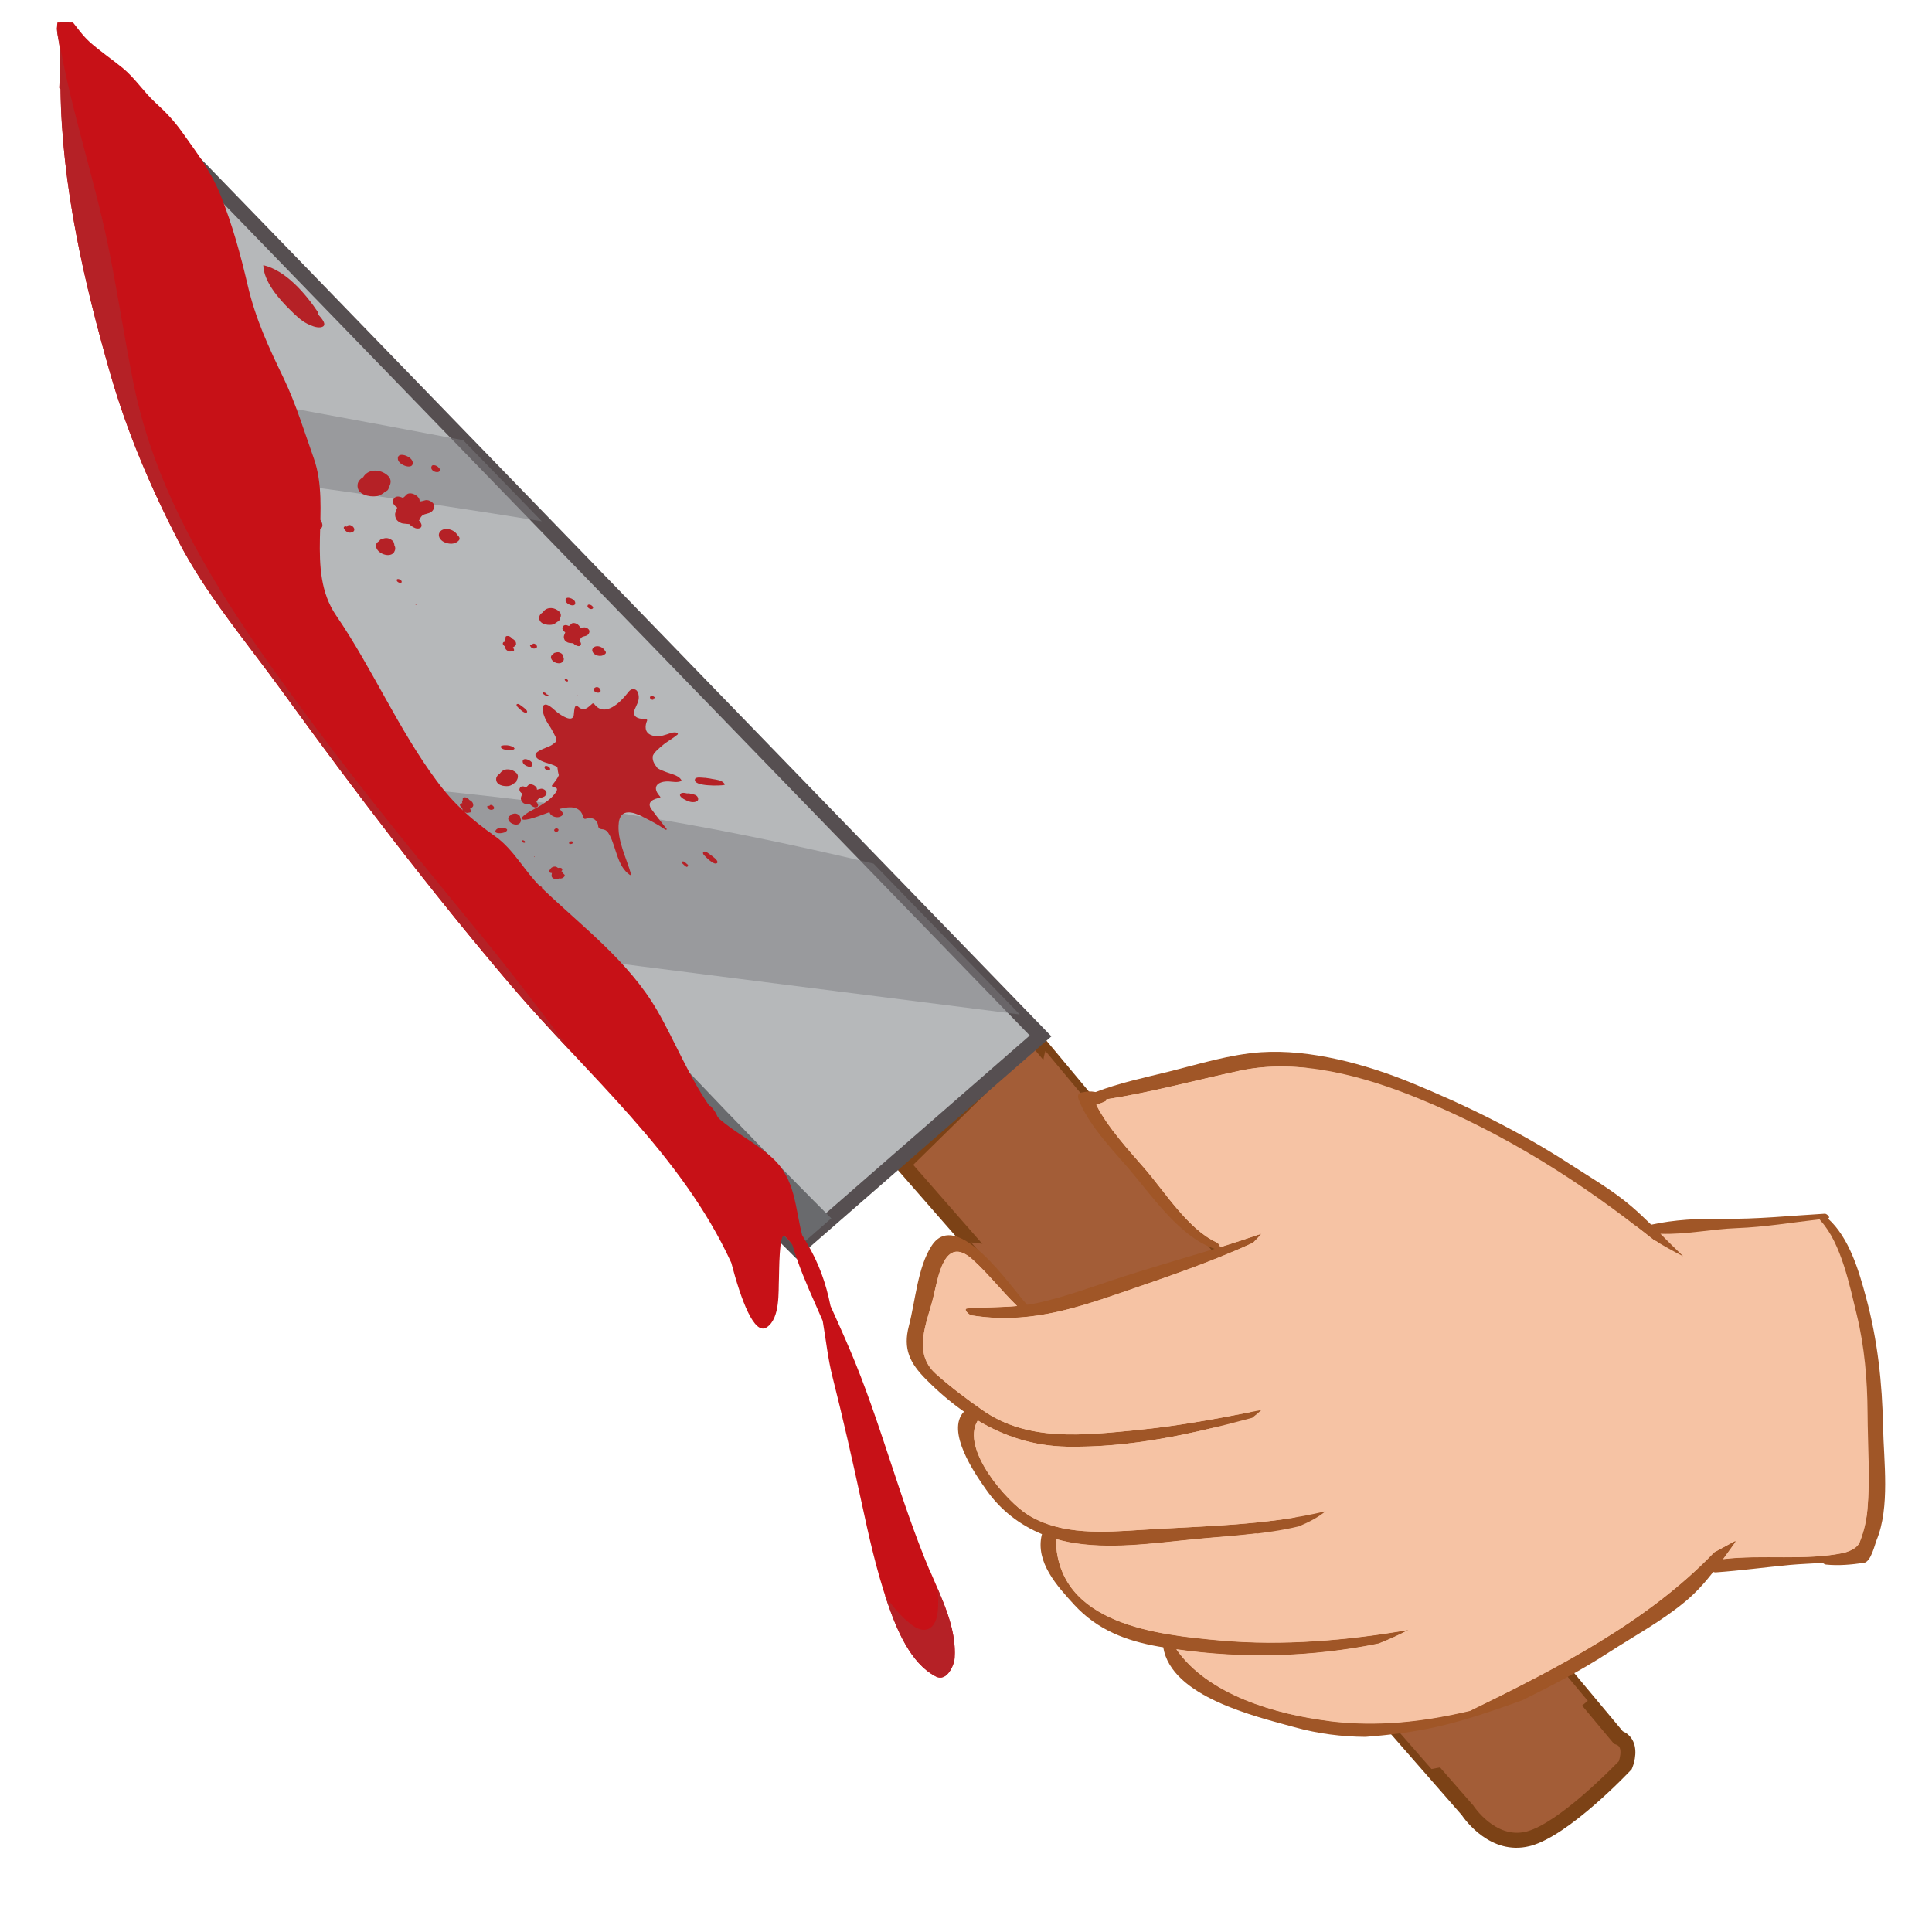 <svg width="43" height="43" viewBox="0 0 43 43" fill="none" xmlns="http://www.w3.org/2000/svg">
<g clip-path="url(#clip0_85_4)">
<path d="M36.017 38.67L22.995 23.066L20.096 25.917L32.663 40.292C32.663 40.292 33.212 41.144 34.029 40.919C34.846 40.694 36.172 39.286 36.172 39.286C36.172 39.286 36.377 38.792 36.017 38.67Z" fill="#A35D37"/>
<path d="M34.038 41.09C33.177 41.301 32.604 40.504 32.531 40.395L19.869 25.91L23.008 22.823L36.118 38.533C36.223 38.58 36.303 38.657 36.35 38.76C36.464 39.009 36.342 39.317 36.327 39.351L36.315 39.379L36.294 39.401C36.238 39.461 34.926 40.846 34.074 41.081L34.038 41.09ZM20.326 25.926L32.797 40.192L32.803 40.203C32.803 40.203 33.287 40.932 33.96 40.767L33.987 40.761C34.693 40.564 35.853 39.381 36.031 39.198C36.054 39.127 36.087 38.983 36.048 38.896C36.037 38.874 36.02 38.846 35.966 38.828L35.922 38.812L22.987 23.31L20.327 25.924L20.326 25.926Z" fill="#7C4216"/>
<g style="mix-blend-mode:color-burn">
<path d="M31.86 39.373C32.152 39.321 32.441 39.256 32.724 39.175C33.666 38.909 34.596 38.498 35.339 37.855L23.268 23.391C23.063 24.056 23.329 24.798 23.659 25.389C24.023 26.038 24.487 26.634 25.031 27.142C25.058 27.168 25.061 27.223 25.024 27.243C23.988 27.799 22.794 27.802 21.615 27.653L31.86 39.373Z" fill="#A35D37"/>
</g>
<path d="M31.977 38.434C32.628 38.286 33.255 38.067 33.88 37.843C34.536 37.52 35.184 37.181 35.795 36.785C36.37 36.413 36.977 36.086 37.505 35.648C37.74 35.453 37.944 35.226 38.132 34.986C38.151 34.994 38.169 34.996 38.185 34.996C38.733 34.957 39.289 34.882 39.838 34.83C40.074 34.808 40.32 34.802 40.563 34.783C40.59 34.804 40.62 34.82 40.64 34.822C40.926 34.851 41.201 34.824 41.484 34.784C41.643 34.763 41.728 34.37 41.769 34.272C42.067 33.547 41.927 32.524 41.911 31.761C41.892 30.779 41.79 29.831 41.533 28.88C41.373 28.282 41.158 27.544 40.679 27.116C40.681 27.115 40.684 27.114 40.686 27.114C40.755 27.108 40.661 27.011 40.615 27.013C39.854 27.057 39.102 27.138 38.339 27.126C37.826 27.118 37.252 27.146 36.75 27.258C36.608 27.119 36.464 26.981 36.312 26.851C35.879 26.48 35.383 26.198 34.907 25.888C33.813 25.18 32.605 24.588 31.404 24.096C30.399 23.686 29.162 23.346 28.067 23.419C27.374 23.466 26.695 23.681 26.024 23.848C25.477 23.984 24.912 24.101 24.386 24.305C24.247 24.284 24.241 24.287 24.066 24.316C23.989 24.328 23.983 24.4 24.004 24.46C24.203 25.003 24.733 25.561 25.104 25.989C25.622 26.59 26.247 27.528 27.033 27.795C26.277 28.026 25.516 28.241 24.764 28.491C24.222 28.672 23.673 28.87 23.113 28.995C23.03 29.015 22.943 29.028 22.856 29.04C22.85 29.029 22.843 29.021 22.833 29.009C22.519 28.672 21.303 26.86 20.737 27.724C20.423 28.203 20.373 28.962 20.229 29.509C20.094 30.023 20.248 30.336 20.613 30.703C20.88 30.972 21.16 31.212 21.455 31.418C21.045 31.853 21.692 32.793 21.951 33.158C22.27 33.612 22.698 33.942 23.192 34.145C23.19 34.151 23.186 34.157 23.186 34.162C23.041 34.771 23.531 35.304 23.911 35.719C24.428 36.279 25.061 36.519 25.794 36.648C25.826 36.654 25.859 36.658 25.89 36.663C26.069 37.766 27.942 38.202 28.808 38.441C29.335 38.587 29.865 38.654 30.391 38.657C30.923 38.616 31.456 38.551 31.975 38.434L31.977 38.434Z" fill="#A05627"/>
<path d="M29.588 38.306C28.402 38.16 26.889 37.727 26.183 36.711C27.669 36.926 29.215 36.885 30.688 36.582C30.916 36.49 31.138 36.39 31.356 36.277C29.991 36.513 28.549 36.636 27.171 36.514C25.76 36.388 23.548 36.158 23.501 34.286C23.501 34.275 23.497 34.266 23.494 34.254C23.59 34.282 23.688 34.307 23.79 34.326C24.686 34.496 25.666 34.35 26.564 34.262C27.296 34.19 28.149 34.155 28.909 33.971C29.122 33.882 29.331 33.777 29.503 33.635C28.203 33.953 26.736 33.965 25.404 34.05C24.565 34.104 23.624 34.176 22.881 33.717C22.403 33.422 21.38 32.25 21.756 31.624C21.757 31.622 21.758 31.619 21.759 31.615C22.352 31.97 23.005 32.183 23.742 32.198C25.151 32.224 26.52 31.92 27.869 31.556C27.94 31.5 28.01 31.442 28.078 31.381C27.162 31.563 26.239 31.739 25.309 31.828C24.123 31.941 22.881 32.097 21.862 31.381C21.506 31.132 21.152 30.866 20.829 30.577C20.303 30.107 20.628 29.449 20.77 28.877C20.879 28.434 21.012 27.457 21.651 28.037C22 28.355 22.295 28.735 22.635 29.066C22.266 29.099 21.885 29.093 21.529 29.121C21.422 29.129 21.566 29.265 21.616 29.274C22.824 29.469 23.828 29.158 24.959 28.769C25.942 28.431 26.941 28.096 27.888 27.659C27.953 27.596 28.017 27.527 28.077 27.456C27.772 27.561 27.465 27.662 27.157 27.757C27.149 27.717 27.116 27.669 27.076 27.65C26.452 27.367 25.918 26.519 25.482 26.015C25.12 25.598 24.658 25.099 24.399 24.59C24.461 24.568 24.519 24.547 24.587 24.517C24.618 24.505 24.626 24.487 24.623 24.466C25.616 24.313 26.608 24.041 27.59 23.83C28.909 23.547 30.349 23.948 31.573 24.448C33.487 25.23 35.2 26.309 36.797 27.592C37.017 27.72 37.235 27.848 37.461 27.959C37.289 27.796 37.123 27.628 36.955 27.46C37.522 27.481 38.092 27.355 38.66 27.334C39.276 27.311 39.886 27.208 40.499 27.138C40.506 27.149 40.514 27.161 40.524 27.173C40.983 27.674 41.173 28.635 41.327 29.267C41.499 29.977 41.561 30.71 41.566 31.44C41.569 32.164 41.627 32.89 41.562 33.611C41.538 33.865 41.484 34.088 41.391 34.326C41.342 34.445 41.202 34.515 41.044 34.561C40.18 34.743 39.241 34.596 38.354 34.701C38.444 34.578 38.532 34.455 38.62 34.333C38.629 34.32 38.628 34.308 38.626 34.294C38.467 34.379 38.31 34.465 38.153 34.551C36.669 36.1 34.629 37.146 32.714 38.08C31.68 38.325 30.661 38.439 29.591 38.309L29.588 38.306Z" fill="#F6C3A4"/>
<g style="mix-blend-mode:multiply">
<path d="M29.317 33.571C29.391 33.542 29.467 33.515 29.544 33.487C29.009 33.544 28.474 33.591 27.939 33.62C27.106 33.666 26.172 33.742 25.357 33.513C25.164 33.459 24.916 33.378 24.824 33.181C24.724 32.967 24.867 32.715 25.04 32.587C25.515 32.232 26.112 32.179 26.64 31.949C26.788 31.884 26.935 31.822 27.084 31.759C25.99 32.027 24.88 32.218 23.744 32.198C23.007 32.183 22.354 31.97 21.761 31.614C21.76 31.618 21.759 31.62 21.758 31.624C21.383 32.25 22.405 33.422 22.883 33.717C23.626 34.176 24.569 34.103 25.405 34.05C26.501 33.98 27.687 33.96 28.799 33.778C28.972 33.709 29.146 33.641 29.321 33.574L29.317 33.571Z" fill="#F6C3A4"/>
</g>
<g style="mix-blend-mode:multiply">
<path d="M32.712 38.077C34.627 37.144 36.669 36.098 38.151 34.548C38.308 34.462 38.467 34.376 38.624 34.291C38.627 34.305 38.627 34.319 38.618 34.33C38.529 34.452 38.442 34.576 38.352 34.698C39.239 34.593 40.178 34.74 41.042 34.558C41.2 34.512 41.342 34.442 41.389 34.323C41.482 34.086 41.536 33.862 41.56 33.608C41.589 33.285 41.594 32.962 41.59 32.638C41.253 32.694 40.921 32.755 40.601 32.781C40.273 32.808 39.867 32.864 39.545 32.766C39.355 32.709 39.285 32.511 39.239 32.336C38.979 31.34 38.716 30.343 38.229 29.428C37.875 28.759 37.426 28.166 36.894 27.643C36.861 27.624 36.829 27.606 36.796 27.587C36.662 27.479 36.525 27.375 36.39 27.271C36.893 28.034 37.285 28.869 37.503 29.758C37.684 30.498 37.743 31.259 37.721 32.021C37.702 32.745 37.619 33.493 37.329 34.165C36.761 35.482 35.433 36.357 34.116 36.815C32.747 37.29 31.244 37.429 29.821 37.126C29.773 37.115 29.747 37.039 29.798 37.012C30.465 36.667 31.193 36.446 31.846 36.083C31.131 36.199 30.405 36.274 29.681 36.274C28.87 36.272 27.54 36.241 27.032 35.463C26.622 34.835 27.52 34.354 27.974 34.132C27.979 34.131 27.982 34.128 27.987 34.125C27.499 34.183 27.009 34.214 26.563 34.258C25.665 34.346 24.686 34.493 23.789 34.322C23.689 34.302 23.59 34.279 23.493 34.25C23.496 34.261 23.5 34.271 23.501 34.281C23.548 36.154 25.76 36.385 27.171 36.509C28.549 36.633 29.991 36.51 31.355 36.272C31.138 36.386 30.914 36.488 30.688 36.577C29.214 36.88 27.67 36.921 26.182 36.706C26.888 37.722 28.399 38.155 29.588 38.301C30.658 38.431 31.678 38.317 32.711 38.072L32.712 38.077Z" fill="#F6C3A4"/>
</g>
<g style="mix-blend-mode:multiply">
<path d="M25.311 31.826C26.153 31.746 26.988 31.594 27.819 31.431C28.015 31.34 28.207 31.244 28.396 31.139C27.583 31.273 26.762 31.359 25.938 31.386C25.214 31.409 24.433 31.445 23.719 31.3C23.307 31.214 22.728 30.982 22.863 30.449C23.004 29.894 23.636 29.702 24.119 29.545C25.287 29.161 26.479 28.827 27.616 28.355C28.76 27.881 30.068 27.227 30.607 26.041C29.562 25.423 28.387 25.108 27.259 24.68C27.214 24.663 27.215 24.596 27.252 24.571C27.831 24.182 28.47 23.926 29.136 23.774C28.616 23.714 28.096 23.722 27.592 23.832C26.611 24.042 25.618 24.314 24.625 24.468C24.63 24.488 24.619 24.506 24.59 24.519C24.523 24.548 24.463 24.569 24.401 24.591C24.66 25.101 25.123 25.599 25.484 26.016C25.92 26.519 26.452 27.368 27.079 27.652C27.119 27.67 27.152 27.719 27.16 27.759C27.468 27.664 27.774 27.562 28.08 27.457C28.019 27.527 27.955 27.596 27.89 27.661C26.943 28.096 25.945 28.431 24.962 28.771C23.832 29.159 22.826 29.471 21.618 29.275C21.571 29.268 21.424 29.131 21.532 29.122C21.888 29.095 22.27 29.1 22.637 29.068C22.297 28.737 22.003 28.356 21.653 28.038C21.014 27.458 20.882 28.436 20.772 28.878C20.63 29.451 20.305 30.109 20.831 30.579C21.154 30.868 21.509 31.134 21.864 31.383C22.884 32.099 24.125 31.942 25.312 31.829L25.311 31.826Z" fill="#F6C3A4"/>
</g>
<path d="M23.159 23.056L17.733 27.787C17.733 27.787 7.348 17.55 4.319 12.045C1.29 6.54 1.496 0.704 1.496 0.704L23.159 23.058L23.159 23.056Z" fill="#B6B8BA"/>
<path d="M17.727 28.015L17.618 27.906C17.513 27.803 7.18 17.588 4.175 12.124C1.158 6.643 1.328 0.756 1.331 0.697L1.345 0.308L23.401 23.066L17.727 28.013L17.727 28.015ZM1.662 1.113C1.683 2.522 1.947 7.387 4.466 11.965C7.282 17.085 16.622 26.447 17.741 27.562L22.919 23.047L1.662 1.113Z" fill="#564F51"/>
<g style="mix-blend-mode:multiply">
<path d="M18.503 27.117C16.864 25.48 8.095 16.621 5.355 11.637C3.272 7.853 2.719 3.912 2.575 1.818L1.497 0.704C1.497 0.704 1.291 6.54 4.319 12.045C7.348 17.55 17.733 27.787 17.733 27.787L18.503 27.116L18.503 27.117Z" fill="#696A6D"/>
</g>
<g style="mix-blend-mode:screen" opacity="0.5">
<path d="M22.697 22.579L19.442 19.222C17.599 18.784 15.743 18.397 13.878 18.11C11.99 17.821 10.091 17.631 8.191 17.438C9.216 18.682 10.318 19.943 11.394 21.137C15.159 21.628 18.928 22.097 22.695 22.578L22.697 22.579Z" fill="#7B7C80"/>
</g>
<g style="mix-blend-mode:screen" opacity="0.5">
<path d="M12.057 11.601L10.309 9.798C7.794 9.324 5.28 8.85 2.755 8.435C2.966 9.074 3.215 9.728 3.504 10.387C6.36 10.746 9.214 11.14 12.055 11.601L12.057 11.601Z" fill="#7B7C80"/>
</g>
<g style="mix-blend-mode:screen">
<path d="M7.095 7.014C7.08 6.996 7.079 6.977 7.086 6.961C6.789 6.518 6.358 6.021 5.86 5.901C5.868 6.27 6.215 6.66 6.454 6.894C6.568 7.006 6.69 7.131 6.833 7.203C6.922 7.247 7.031 7.297 7.134 7.285C7.326 7.258 7.133 7.059 7.095 7.014Z" fill="#B52126"/>
</g>
<path d="M14.047 19.464C13.947 19.1 13.724 18.692 13.773 18.304C13.812 17.99 14.093 18.07 14.294 18.173C14.47 18.262 14.641 18.349 14.803 18.462C14.82 18.474 14.852 18.468 14.833 18.444C14.758 18.345 14.677 18.25 14.602 18.148C14.558 18.089 14.559 18.088 14.508 18.022C14.367 17.843 14.564 17.777 14.686 17.756C14.706 17.751 14.695 17.731 14.686 17.722C14.487 17.5 14.659 17.382 14.886 17.393C14.986 17.398 15.06 17.421 15.157 17.386C15.171 17.383 15.169 17.371 15.163 17.359C15.124 17.296 15.063 17.268 14.997 17.242C14.923 17.213 14.755 17.17 14.636 17.099C14.579 17.021 14.519 16.953 14.527 16.841C14.533 16.759 14.688 16.64 14.739 16.595C14.847 16.502 14.974 16.439 15.082 16.347C15.1 16.332 15.073 16.311 15.06 16.307C14.986 16.286 14.912 16.324 14.842 16.345C14.717 16.381 14.629 16.42 14.49 16.36C14.342 16.298 14.353 16.154 14.403 16.035C14.41 16.015 14.372 15.996 14.358 16.003C14.159 16.003 14.08 15.934 14.123 15.798C14.143 15.751 14.164 15.702 14.186 15.656C14.205 15.616 14.219 15.558 14.217 15.514C14.215 15.455 14.197 15.362 14.127 15.343C14.05 15.321 14.006 15.374 13.964 15.43C13.815 15.622 13.465 15.979 13.228 15.672C13.221 15.664 13.201 15.647 13.187 15.658C13.094 15.735 13.004 15.856 12.864 15.725C12.848 15.711 12.834 15.713 12.816 15.716C12.789 15.722 12.784 15.794 12.781 15.81C12.775 15.845 12.775 15.882 12.77 15.917C12.74 16.099 12.474 15.905 12.417 15.866C12.366 15.831 12.213 15.664 12.132 15.682C12.017 15.709 12.103 15.915 12.13 15.982C12.162 16.059 12.213 16.131 12.258 16.201C12.296 16.262 12.328 16.329 12.361 16.393C12.419 16.506 12.353 16.525 12.284 16.579C12.226 16.625 11.926 16.702 11.917 16.796C11.91 16.886 12.059 16.941 12.121 16.965C12.167 16.981 12.32 17.016 12.405 17.075C12.412 17.137 12.421 17.198 12.438 17.253C12.403 17.338 12.338 17.412 12.286 17.481C12.273 17.498 12.307 17.522 12.321 17.522C12.473 17.529 12.359 17.655 12.312 17.709C12.234 17.799 12.132 17.864 12.033 17.927C11.897 18.012 11.713 18.08 11.609 18.202C11.594 18.22 11.63 18.241 11.643 18.243C11.96 18.277 12.855 17.643 12.984 18.196C12.989 18.216 13.012 18.232 13.031 18.225C13.151 18.18 13.274 18.217 13.309 18.356C13.315 18.385 13.311 18.41 13.334 18.433C13.346 18.446 13.371 18.454 13.389 18.455C13.486 18.461 13.523 18.505 13.568 18.587C13.717 18.866 13.737 19.277 14.014 19.47C14.022 19.475 14.058 19.486 14.05 19.461L14.047 19.464Z" fill="#B52126"/>
<path d="M15.47 17.339C15.405 17.509 16.044 17.491 16.12 17.471C16.133 17.467 16.133 17.453 16.125 17.443C16.065 17.362 15.948 17.354 15.856 17.338C15.819 17.331 15.773 17.321 15.728 17.317C15.709 17.314 15.693 17.311 15.675 17.312C15.635 17.311 15.489 17.284 15.469 17.34L15.47 17.339Z" fill="#B52126"/>
<path d="M15.134 17.691C15.127 17.723 15.192 17.769 15.212 17.781C15.259 17.808 15.308 17.832 15.36 17.845C15.425 17.863 15.578 17.857 15.53 17.746C15.509 17.696 15.449 17.683 15.402 17.671C15.368 17.664 15.329 17.654 15.293 17.659C15.218 17.64 15.147 17.637 15.135 17.689L15.134 17.691Z" fill="#B52126"/>
<path d="M15.675 19.038C15.713 19.078 15.892 19.266 15.958 19.21C15.963 19.208 15.965 19.203 15.966 19.2C15.992 19.147 15.844 19.049 15.812 19.025C15.786 19.007 15.729 18.959 15.697 18.954C15.633 18.945 15.636 18.999 15.674 19.038L15.675 19.038Z" fill="#B52126"/>
<path d="M11.73 15.848C11.749 15.81 11.641 15.737 11.617 15.72C11.598 15.707 11.557 15.671 11.534 15.668C11.486 15.662 11.488 15.7 11.515 15.729C11.543 15.758 11.675 15.897 11.723 15.857C11.726 15.856 11.727 15.852 11.73 15.85L11.73 15.848Z" fill="#B52126"/>
<path d="M15.31 19.247C15.289 19.228 15.267 19.21 15.245 19.192C15.227 19.179 15.203 19.16 15.184 19.181C15.167 19.198 15.197 19.229 15.209 19.238C15.22 19.25 15.231 19.259 15.244 19.269C15.249 19.273 15.253 19.277 15.26 19.281C15.26 19.281 15.271 19.291 15.266 19.285C15.272 19.29 15.285 19.299 15.294 19.294C15.307 19.285 15.308 19.276 15.305 19.264C15.307 19.264 15.31 19.263 15.312 19.263C15.318 19.259 15.314 19.25 15.308 19.248L15.31 19.247Z" fill="#B52126"/>
<path d="M12.2 15.466C12.189 15.458 12.176 15.454 12.166 15.457C12.166 15.457 12.166 15.457 12.163 15.458C12.169 15.456 12.17 15.445 12.159 15.436C12.139 15.418 12.11 15.41 12.085 15.408C12.076 15.408 12.071 15.415 12.075 15.423C12.087 15.446 12.108 15.459 12.131 15.473C12.139 15.476 12.147 15.481 12.155 15.484C12.162 15.492 12.172 15.496 12.18 15.492C12.188 15.494 12.193 15.495 12.2 15.495C12.221 15.495 12.21 15.473 12.2 15.466Z" fill="#B52126"/>
<path d="M11.444 16.648C11.444 16.648 11.439 16.644 11.437 16.641C11.436 16.638 11.434 16.633 11.429 16.632C11.369 16.596 11.302 16.584 11.234 16.587C11.215 16.588 11.13 16.591 11.147 16.631C11.165 16.672 11.235 16.685 11.274 16.692C11.335 16.703 11.399 16.714 11.448 16.668C11.454 16.663 11.45 16.652 11.445 16.648L11.444 16.648Z" fill="#B52126"/>
<path d="M11.287 18.475C11.292 18.459 11.27 18.445 11.259 18.441C11.248 18.437 11.231 18.434 11.217 18.435C11.2 18.424 11.176 18.419 11.158 18.422C11.11 18.424 11.044 18.444 11.026 18.493C11.006 18.546 11.112 18.548 11.138 18.545C11.185 18.542 11.27 18.527 11.287 18.475Z" fill="#B52126"/>
<path d="M12.431 18.471C12.431 18.457 12.42 18.447 12.407 18.443C12.402 18.437 12.396 18.435 12.387 18.436C12.354 18.438 12.311 18.472 12.348 18.502C12.377 18.525 12.428 18.51 12.431 18.471Z" fill="#B52126"/>
<path d="M12.702 18.784C12.702 18.784 12.705 18.783 12.707 18.784C12.726 18.783 12.749 18.774 12.753 18.754C12.756 18.739 12.735 18.724 12.722 18.724C12.697 18.723 12.67 18.733 12.664 18.761C12.662 18.774 12.682 18.792 12.695 18.787C12.699 18.786 12.7 18.786 12.702 18.785L12.702 18.784Z" fill="#B52126"/>
<path d="M13.277 15.412C13.299 15.419 13.327 15.421 13.348 15.409C13.365 15.399 13.374 15.374 13.364 15.355C13.363 15.35 13.359 15.346 13.354 15.342C13.352 15.335 13.351 15.328 13.346 15.322C13.328 15.3 13.295 15.287 13.268 15.294C13.243 15.3 13.208 15.324 13.212 15.355C13.218 15.384 13.254 15.403 13.277 15.412Z" fill="#B52126"/>
<path d="M14.467 15.514C14.454 15.553 14.531 15.6 14.551 15.559C14.556 15.549 14.55 15.538 14.539 15.53C14.544 15.533 14.551 15.536 14.555 15.54C14.573 15.554 14.596 15.539 14.575 15.521C14.56 15.508 14.541 15.496 14.521 15.492C14.5 15.489 14.473 15.493 14.466 15.515L14.467 15.514Z" fill="#B52126"/>
<path d="M12.405 13.838C12.415 13.836 12.424 13.83 12.435 13.822C12.449 13.81 12.455 13.796 12.454 13.78C12.489 13.726 12.498 13.664 12.449 13.614C12.358 13.522 12.194 13.497 12.102 13.601C12.094 13.61 12.087 13.62 12.082 13.628C12.039 13.653 12.004 13.69 12.001 13.742C11.991 13.887 12.175 13.919 12.28 13.904C12.319 13.898 12.366 13.873 12.405 13.838Z" fill="#B52126"/>
<path d="M12.9 14.373C12.935 14.364 12.938 14.328 12.924 14.3C12.915 14.283 12.904 14.268 12.894 14.254C12.907 14.251 12.91 14.227 12.925 14.208C12.944 14.18 12.971 14.168 13.003 14.162C13.062 14.148 13.098 14.132 13.117 14.072C13.138 14.007 13.043 13.95 12.987 13.965C12.96 13.972 12.934 13.98 12.909 13.984C12.909 13.984 12.908 13.983 12.906 13.982C12.917 13.903 12.762 13.825 12.709 13.89C12.697 13.906 12.684 13.916 12.669 13.928C12.666 13.929 12.664 13.93 12.661 13.932C12.607 13.905 12.544 13.898 12.521 13.961C12.507 13.998 12.529 14.032 12.558 14.056C12.566 14.063 12.573 14.069 12.581 14.073C12.576 14.094 12.565 14.113 12.557 14.134C12.544 14.171 12.547 14.198 12.563 14.235C12.577 14.272 12.631 14.303 12.667 14.308C12.685 14.311 12.705 14.313 12.723 14.314C12.734 14.315 12.745 14.315 12.756 14.316C12.765 14.326 12.776 14.336 12.787 14.344C12.821 14.366 12.86 14.389 12.901 14.377L12.9 14.373Z" fill="#B52126"/>
<path d="M13.478 14.545C13.497 14.521 13.475 14.491 13.454 14.469C13.453 14.466 13.451 14.463 13.448 14.46C13.408 14.405 13.328 14.371 13.26 14.386C13.202 14.4 13.163 14.451 13.19 14.508C13.217 14.568 13.293 14.598 13.355 14.598C13.401 14.599 13.448 14.581 13.478 14.545Z" fill="#B52126"/>
<path d="M12.534 14.717C12.556 14.683 12.552 14.649 12.536 14.619C12.535 14.614 12.534 14.609 12.533 14.604L12.532 14.601C12.524 14.583 12.524 14.582 12.53 14.594C12.524 14.553 12.468 14.523 12.432 14.517C12.408 14.514 12.386 14.518 12.365 14.525C12.34 14.527 12.322 14.539 12.311 14.559C12.304 14.568 12.303 14.568 12.308 14.56C12.292 14.568 12.276 14.584 12.268 14.6C12.258 14.624 12.261 14.646 12.273 14.669C12.311 14.752 12.475 14.807 12.532 14.716L12.534 14.717Z" fill="#B52126"/>
<path d="M11.951 14.387C11.949 14.349 11.879 14.3 11.85 14.339C11.847 14.342 11.846 14.346 11.845 14.349C11.831 14.344 11.816 14.341 11.805 14.351C11.791 14.359 11.796 14.374 11.806 14.386C11.816 14.411 11.849 14.431 11.873 14.434C11.902 14.44 11.954 14.425 11.952 14.389L11.951 14.387Z" fill="#B52126"/>
<path d="M11.416 14.411C11.416 14.411 11.42 14.406 11.423 14.405C11.443 14.392 11.463 14.381 11.477 14.36C11.497 14.332 11.481 14.28 11.459 14.257C11.44 14.237 11.419 14.223 11.395 14.211C11.38 14.188 11.357 14.171 11.333 14.161C11.31 14.153 11.25 14.146 11.251 14.187C11.252 14.209 11.252 14.225 11.24 14.248C11.234 14.259 11.236 14.273 11.244 14.285C11.224 14.283 11.204 14.286 11.196 14.304C11.177 14.335 11.212 14.372 11.239 14.387C11.242 14.4 11.245 14.412 11.246 14.424C11.253 14.465 11.317 14.505 11.357 14.501C11.375 14.498 11.394 14.495 11.413 14.492C11.462 14.486 11.439 14.44 11.414 14.411L11.416 14.411Z" fill="#B52126"/>
<path d="M13.181 13.551C13.201 13.543 13.206 13.526 13.196 13.507C13.193 13.499 13.185 13.492 13.179 13.486C13.159 13.463 13.121 13.451 13.096 13.457C13.084 13.46 13.079 13.469 13.079 13.477C13.07 13.492 13.079 13.511 13.089 13.523C13.106 13.543 13.132 13.555 13.157 13.556C13.164 13.556 13.173 13.555 13.181 13.551Z" fill="#B52126"/>
<path d="M12.802 13.408C12.79 13.319 12.568 13.245 12.588 13.369C12.601 13.458 12.822 13.531 12.802 13.408Z" fill="#B52126"/>
<path d="M12.857 15.479C12.857 15.479 12.838 15.465 12.839 15.477C12.84 15.483 12.857 15.489 12.857 15.479Z" fill="#B52126"/>
<path d="M12.642 15.146C12.636 15.116 12.563 15.091 12.569 15.132C12.575 15.163 12.648 15.187 12.642 15.146Z" fill="#B52126"/>
<path d="M8.576 10.941C8.59 10.936 8.604 10.929 8.619 10.917C8.642 10.897 8.651 10.875 8.651 10.852C8.702 10.769 8.718 10.674 8.643 10.597C8.504 10.457 8.253 10.418 8.114 10.577C8.102 10.591 8.093 10.605 8.084 10.62C8.018 10.659 7.963 10.714 7.958 10.793C7.941 11.014 8.223 11.065 8.385 11.043C8.445 11.035 8.516 10.995 8.576 10.941Z" fill="#B52126"/>
<path d="M9.333 11.758C9.386 11.744 9.394 11.691 9.369 11.646C9.356 11.619 9.34 11.596 9.323 11.578C9.343 11.573 9.348 11.538 9.369 11.506C9.399 11.464 9.439 11.447 9.489 11.436C9.577 11.415 9.633 11.39 9.663 11.299C9.695 11.201 9.55 11.11 9.464 11.134C9.425 11.146 9.383 11.157 9.344 11.162C9.344 11.16 9.341 11.159 9.339 11.158C9.356 11.037 9.12 10.917 9.039 11.018C9.021 11.04 8.999 11.058 8.977 11.075C8.974 11.076 8.969 11.079 8.967 11.082C8.882 11.039 8.786 11.029 8.75 11.128C8.731 11.185 8.763 11.236 8.807 11.272C8.818 11.282 8.831 11.289 8.841 11.297C8.831 11.328 8.816 11.358 8.806 11.389C8.784 11.445 8.791 11.488 8.813 11.542C8.836 11.598 8.916 11.646 8.974 11.652C9.003 11.656 9.032 11.659 9.061 11.661C9.077 11.662 9.094 11.664 9.11 11.665C9.124 11.679 9.14 11.695 9.159 11.708C9.21 11.743 9.271 11.777 9.333 11.758Z" fill="#B52126"/>
<path d="M10.217 12.021C10.247 11.983 10.215 11.938 10.18 11.905C10.179 11.899 10.174 11.895 10.171 11.891C10.112 11.807 9.988 11.756 9.887 11.779C9.798 11.797 9.74 11.877 9.78 11.964C9.822 12.056 9.939 12.099 10.033 12.101C10.104 12.103 10.174 12.075 10.219 12.02L10.217 12.021Z" fill="#B52126"/>
<path d="M8.773 12.283C8.806 12.231 8.802 12.179 8.777 12.134C8.775 12.126 8.775 12.119 8.775 12.11C8.774 12.109 8.774 12.107 8.773 12.104C8.761 12.077 8.76 12.073 8.771 12.095C8.763 12.034 8.677 11.986 8.623 11.978C8.586 11.973 8.554 11.979 8.522 11.991C8.485 11.994 8.454 12.011 8.44 12.044C8.429 12.058 8.427 12.058 8.435 12.046C8.41 12.059 8.385 12.081 8.375 12.106C8.36 12.143 8.366 12.177 8.384 12.211C8.442 12.336 8.691 12.422 8.776 12.283L8.773 12.283Z" fill="#B52126"/>
<path d="M7.886 11.781C7.884 11.721 7.775 11.647 7.73 11.707C7.727 11.712 7.725 11.717 7.723 11.722C7.703 11.714 7.679 11.709 7.663 11.722C7.643 11.736 7.65 11.759 7.664 11.777C7.68 11.815 7.73 11.847 7.765 11.853C7.812 11.861 7.89 11.84 7.886 11.782L7.886 11.781Z" fill="#B52126"/>
<path d="M7.067 11.815C7.067 11.815 7.075 11.81 7.079 11.807C7.111 11.787 7.14 11.769 7.163 11.739C7.193 11.696 7.166 11.616 7.137 11.581C7.108 11.55 7.076 11.527 7.038 11.51C7.017 11.475 6.981 11.449 6.944 11.435C6.909 11.422 6.818 11.411 6.818 11.473C6.817 11.508 6.818 11.533 6.8 11.565C6.79 11.584 6.795 11.605 6.807 11.623C6.778 11.62 6.748 11.626 6.731 11.651C6.704 11.698 6.758 11.755 6.797 11.779C6.797 11.779 6.797 11.779 6.798 11.782C6.802 11.799 6.805 11.818 6.806 11.835C6.814 11.898 6.916 11.96 6.976 11.952C7.005 11.949 7.033 11.943 7.062 11.94C7.139 11.928 7.103 11.859 7.063 11.814L7.067 11.815Z" fill="#B52126"/>
<path d="M9.763 10.502C9.793 10.489 9.801 10.463 9.785 10.433C9.778 10.42 9.768 10.41 9.757 10.401C9.727 10.366 9.67 10.346 9.631 10.356C9.614 10.36 9.605 10.373 9.604 10.387C9.589 10.408 9.602 10.437 9.617 10.458C9.644 10.489 9.682 10.506 9.723 10.508C9.736 10.509 9.748 10.507 9.761 10.502L9.763 10.502Z" fill="#B52126"/>
<path d="M9.185 10.284C9.163 10.148 8.826 10.034 8.856 10.223C8.877 10.36 9.215 10.472 9.185 10.284Z" fill="#B52126"/>
<path d="M9.269 13.451C9.266 13.439 9.239 13.43 9.241 13.446C9.244 13.457 9.271 13.466 9.269 13.451Z" fill="#B52126"/>
<path d="M8.94 12.94C8.932 12.894 8.82 12.858 8.83 12.919C8.838 12.965 8.95 13.003 8.94 12.94Z" fill="#B52126"/>
<path d="M11.449 17.43C11.459 17.427 11.468 17.421 11.478 17.412C11.493 17.399 11.5 17.385 11.498 17.37C11.532 17.316 11.542 17.253 11.493 17.204C11.401 17.112 11.238 17.087 11.146 17.19C11.137 17.199 11.13 17.208 11.126 17.218C11.083 17.243 11.048 17.28 11.043 17.332C11.033 17.477 11.217 17.509 11.322 17.494C11.361 17.488 11.408 17.463 11.447 17.428L11.449 17.43Z" fill="#B52126"/>
<path d="M11.945 17.963C11.98 17.955 11.984 17.919 11.968 17.891C11.958 17.874 11.948 17.859 11.937 17.845C11.951 17.842 11.954 17.818 11.968 17.799C11.988 17.771 12.014 17.761 12.047 17.753C12.105 17.739 12.142 17.723 12.161 17.664C12.182 17.6 12.086 17.541 12.03 17.556C12.004 17.563 11.977 17.569 11.952 17.576C11.952 17.576 11.951 17.572 11.95 17.573C11.96 17.494 11.806 17.416 11.753 17.48C11.741 17.495 11.727 17.506 11.713 17.518C11.709 17.519 11.708 17.519 11.705 17.522C11.649 17.495 11.587 17.487 11.564 17.553C11.552 17.589 11.573 17.623 11.601 17.647C11.609 17.654 11.617 17.66 11.625 17.665C11.618 17.686 11.608 17.704 11.601 17.725C11.587 17.762 11.591 17.789 11.607 17.826C11.621 17.863 11.674 17.894 11.711 17.899C11.731 17.901 11.749 17.904 11.769 17.904C11.779 17.905 11.79 17.906 11.801 17.907C11.81 17.917 11.822 17.927 11.832 17.934C11.864 17.957 11.905 17.98 11.946 17.968L11.945 17.963Z" fill="#B52126"/>
<path d="M12.524 18.136C12.543 18.112 12.522 18.082 12.5 18.06C12.5 18.057 12.497 18.054 12.495 18.051C12.454 17.995 12.374 17.962 12.308 17.977C12.25 17.991 12.211 18.041 12.237 18.098C12.265 18.159 12.341 18.188 12.403 18.189C12.449 18.19 12.496 18.171 12.526 18.135L12.524 18.136Z" fill="#B52126"/>
<path d="M11.579 18.308C11.601 18.274 11.598 18.24 11.582 18.21C11.581 18.205 11.579 18.2 11.58 18.195C11.58 18.195 11.579 18.193 11.579 18.191C11.571 18.174 11.571 18.172 11.577 18.185C11.572 18.143 11.515 18.113 11.479 18.108C11.455 18.105 11.433 18.108 11.412 18.116C11.388 18.118 11.367 18.13 11.358 18.15C11.351 18.159 11.35 18.159 11.355 18.151C11.339 18.16 11.324 18.174 11.317 18.19C11.307 18.214 11.31 18.236 11.322 18.26C11.36 18.342 11.523 18.398 11.581 18.306L11.579 18.308Z" fill="#B52126"/>
<path d="M10.997 17.978C10.995 17.939 10.924 17.89 10.896 17.93C10.893 17.934 10.892 17.936 10.891 17.94C10.879 17.934 10.862 17.931 10.852 17.939C10.838 17.948 10.843 17.963 10.853 17.974C10.863 18 10.896 18.02 10.92 18.023C10.95 18.029 11.001 18.014 10.999 17.977L10.997 17.978Z" fill="#B52126"/>
<path d="M10.462 18.002C10.462 18.002 10.468 17.998 10.469 17.996C10.489 17.983 10.511 17.972 10.525 17.951C10.544 17.923 10.528 17.871 10.507 17.848C10.488 17.828 10.467 17.814 10.443 17.802C10.43 17.779 10.405 17.762 10.381 17.752C10.358 17.743 10.298 17.737 10.299 17.777C10.299 17.8 10.3 17.816 10.287 17.838C10.282 17.85 10.285 17.863 10.292 17.878C10.272 17.875 10.252 17.879 10.242 17.897C10.223 17.928 10.259 17.965 10.285 17.98C10.288 17.991 10.291 18.003 10.292 18.015C10.297 18.056 10.363 18.096 10.403 18.092C10.421 18.089 10.44 18.086 10.459 18.083C10.508 18.076 10.485 18.031 10.46 18.002L10.462 18.002Z" fill="#B52126"/>
<path d="M12.225 17.142C12.245 17.133 12.25 17.116 12.24 17.098C12.236 17.09 12.229 17.082 12.223 17.077C12.203 17.054 12.165 17.042 12.14 17.048C12.128 17.051 12.123 17.059 12.123 17.068C12.114 17.082 12.123 17.102 12.133 17.113C12.15 17.134 12.176 17.145 12.203 17.146C12.21 17.147 12.218 17.145 12.226 17.142L12.225 17.142Z" fill="#B52126"/>
<path d="M11.849 17C11.834 16.912 11.614 16.837 11.634 16.961C11.649 17.051 11.869 17.124 11.849 17Z" fill="#B52126"/>
<path d="M11.902 19.071C11.902 19.071 11.883 19.057 11.884 19.067C11.886 19.075 11.903 19.081 11.902 19.071Z" fill="#B52126"/>
<path d="M11.687 18.736C11.683 18.707 11.608 18.683 11.615 18.724C11.62 18.753 11.694 18.777 11.687 18.736Z" fill="#B52126"/>
<path d="M12.024 20.54C12.024 20.54 12.016 20.559 12.016 20.571C12.015 20.591 12.021 20.605 12.032 20.615C12.047 20.678 12.087 20.727 12.158 20.725C12.287 20.722 12.418 20.621 12.403 20.482C12.402 20.47 12.399 20.458 12.395 20.448C12.406 20.4 12.403 20.348 12.368 20.311C12.269 20.204 12.119 20.315 12.057 20.403C12.035 20.434 12.021 20.485 12.02 20.539L12.024 20.54Z" fill="#B52126"/>
<path d="M10.776 20.839C10.781 20.87 10.818 20.875 10.848 20.873C10.851 20.872 10.855 20.875 10.857 20.874C10.925 20.884 11.004 20.847 11.039 20.789C11.071 20.737 11.059 20.674 10.999 20.655C10.938 20.635 10.863 20.669 10.821 20.713C10.788 20.746 10.77 20.793 10.776 20.839Z" fill="#B52126"/>
<path d="M11.295 20.033C11.305 20.072 11.333 20.093 11.365 20.101C11.369 20.104 11.374 20.108 11.378 20.11C11.378 20.11 11.38 20.11 11.382 20.113C11.4 20.119 11.402 20.12 11.388 20.115C11.42 20.139 11.482 20.118 11.511 20.095C11.53 20.08 11.541 20.063 11.55 20.041C11.565 20.022 11.57 20.001 11.561 19.979C11.559 19.968 11.56 19.966 11.564 19.974C11.569 19.957 11.569 19.936 11.561 19.92C11.551 19.894 11.531 19.883 11.508 19.875C11.421 19.847 11.27 19.928 11.297 20.031L11.295 20.033Z" fill="#B52126"/>
<path d="M11.934 19.834C11.963 19.859 12.047 19.841 12.039 19.792C12.038 19.789 12.037 19.786 12.036 19.782C12.049 19.777 12.061 19.767 12.063 19.755C12.066 19.738 12.051 19.733 12.036 19.731C12.011 19.721 11.972 19.731 11.955 19.746C11.931 19.764 11.905 19.811 11.934 19.836L11.934 19.834Z" fill="#B52126"/>
<path d="M12.284 19.428C12.284 19.428 12.284 19.435 12.283 19.437C12.278 19.461 12.273 19.483 12.279 19.509C12.287 19.542 12.335 19.565 12.366 19.567C12.394 19.567 12.418 19.563 12.443 19.551C12.47 19.557 12.5 19.552 12.522 19.541C12.544 19.53 12.589 19.491 12.56 19.464C12.542 19.449 12.53 19.438 12.523 19.415C12.52 19.402 12.507 19.394 12.493 19.392C12.508 19.38 12.519 19.363 12.513 19.343C12.502 19.309 12.45 19.311 12.421 19.318C12.412 19.313 12.402 19.305 12.392 19.299C12.357 19.273 12.283 19.294 12.259 19.328C12.249 19.343 12.237 19.36 12.227 19.375C12.198 19.415 12.247 19.43 12.286 19.431L12.284 19.428Z" fill="#B52126"/>
<path d="M11.703 21.302C11.696 21.322 11.705 21.339 11.726 21.344C11.736 21.347 11.745 21.347 11.753 21.347C11.784 21.348 11.818 21.331 11.832 21.306C11.836 21.296 11.834 21.288 11.829 21.28C11.825 21.264 11.805 21.256 11.79 21.256C11.762 21.254 11.737 21.266 11.717 21.285C11.711 21.29 11.706 21.296 11.702 21.304L11.703 21.302Z" fill="#B52126"/>
<path d="M12.065 21.124C12.139 21.175 12.344 21.064 12.24 20.994C12.166 20.944 11.961 21.054 12.065 21.124Z" fill="#B52126"/>
<path d="M10.516 19.747C10.516 19.747 10.54 19.741 10.532 19.735C10.525 19.732 10.508 19.741 10.516 19.747Z" fill="#B52126"/>
<path d="M10.907 19.818C10.933 19.834 11 19.799 10.966 19.775C10.941 19.758 10.873 19.794 10.907 19.818Z" fill="#B52126"/>
<path d="M20.692 34.956C20.012 33.339 19.599 31.639 18.911 30.029C18.774 29.707 18.628 29.387 18.485 29.067C18.383 28.56 18.224 28.104 17.945 27.645C17.918 27.599 17.886 27.545 17.853 27.49C17.694 26.872 17.706 26.248 17.198 25.779C16.824 25.432 16.383 25.228 16.01 24.902C15.998 24.887 15.986 24.874 15.973 24.86C15.939 24.769 15.88 24.687 15.816 24.618C15.806 24.61 15.798 24.61 15.79 24.616C15.331 23.956 15.021 23.17 14.624 22.485C13.984 21.384 12.946 20.616 12.037 19.743C11.677 19.396 11.436 18.907 11.022 18.615C10.495 18.242 10.106 17.901 9.722 17.383C8.864 16.228 8.291 14.883 7.483 13.701C6.785 12.682 7.38 11.313 6.983 10.198C6.774 9.611 6.59 9 6.322 8.437C5.98 7.726 5.691 7.117 5.51 6.338C5.355 5.669 5.168 4.992 4.913 4.354C4.701 3.822 4.392 3.415 4.063 2.953C3.882 2.697 3.69 2.494 3.46 2.285C3.199 2.046 3.003 1.736 2.734 1.516C2.494 1.321 2.238 1.146 2.004 0.941C1.784 0.747 1.653 0.5 1.448 0.297C1.387 0.236 1.313 0.344 1.301 0.394C1.253 0.572 1.264 0.682 1.301 0.869C1.374 1.231 1.343 1.574 1.322 1.94C1.321 1.972 1.333 1.982 1.349 1.978C1.373 4.128 1.87 6.284 2.461 8.339C2.827 9.612 3.351 10.84 3.957 12.017C4.58 13.229 5.478 14.279 6.274 15.377C7.899 17.619 9.571 19.814 11.367 21.924C13.07 23.926 15.163 25.681 16.276 28.104C16.496 28.944 16.788 29.725 17.064 29.543C17.369 29.341 17.322 28.747 17.337 28.45C17.343 28.345 17.337 27.405 17.466 27.515C17.523 27.564 17.581 27.631 17.636 27.707C17.769 28.161 17.956 28.594 18.152 29.035C18.207 29.157 18.258 29.278 18.311 29.399C18.383 29.819 18.427 30.248 18.528 30.643C18.762 31.569 18.97 32.488 19.172 33.422C19.336 34.183 19.502 34.938 19.755 35.676C19.953 36.251 20.262 37.023 20.832 37.315C21.072 37.438 21.237 37.068 21.248 36.904C21.294 36.227 20.954 35.568 20.696 34.956L20.692 34.956Z" fill="#C71117"/>
<g style="mix-blend-mode:multiply">
<path d="M10.684 20.791C9.421 19.244 8.149 17.704 6.958 16.101C5.805 14.548 4.65 12.931 3.842 11.166C3.447 10.304 3.145 9.412 2.961 8.481C2.76 7.469 2.608 6.449 2.4 5.439C2.063 3.815 1.506 2.23 1.266 0.588C1.262 0.674 1.276 0.758 1.297 0.868C1.37 1.23 1.34 1.573 1.319 1.939C1.318 1.971 1.329 1.981 1.346 1.977C1.373 4.127 1.87 6.284 2.461 8.339C2.828 9.612 3.351 10.84 3.957 12.017C4.58 13.228 5.478 14.279 6.274 15.377C7.9 17.619 9.571 19.814 11.367 21.924C11.8 22.434 12.26 22.928 12.723 23.42C12.064 22.53 11.388 21.651 10.685 20.788L10.684 20.791Z" fill="#B52126"/>
</g>
<g style="mix-blend-mode:multiply">
<path d="M20.869 35.885C20.823 36.263 20.586 36.398 20.267 36.145C20.037 35.962 19.849 35.737 19.692 35.49C19.712 35.552 19.731 35.612 19.753 35.672C19.95 36.248 20.259 37.02 20.83 37.312C21.07 37.434 21.234 37.064 21.245 36.901C21.281 36.369 21.079 35.849 20.866 35.355C20.882 35.533 20.891 35.709 20.869 35.883L20.869 35.885Z" fill="#B52126"/>
</g>
</g>
<defs>
<clipPath id="clip0_85_4">
<rect width="42" height="42" fill="white" transform="translate(0.5 0.5)"/>
</clipPath>
</defs>
</svg>
